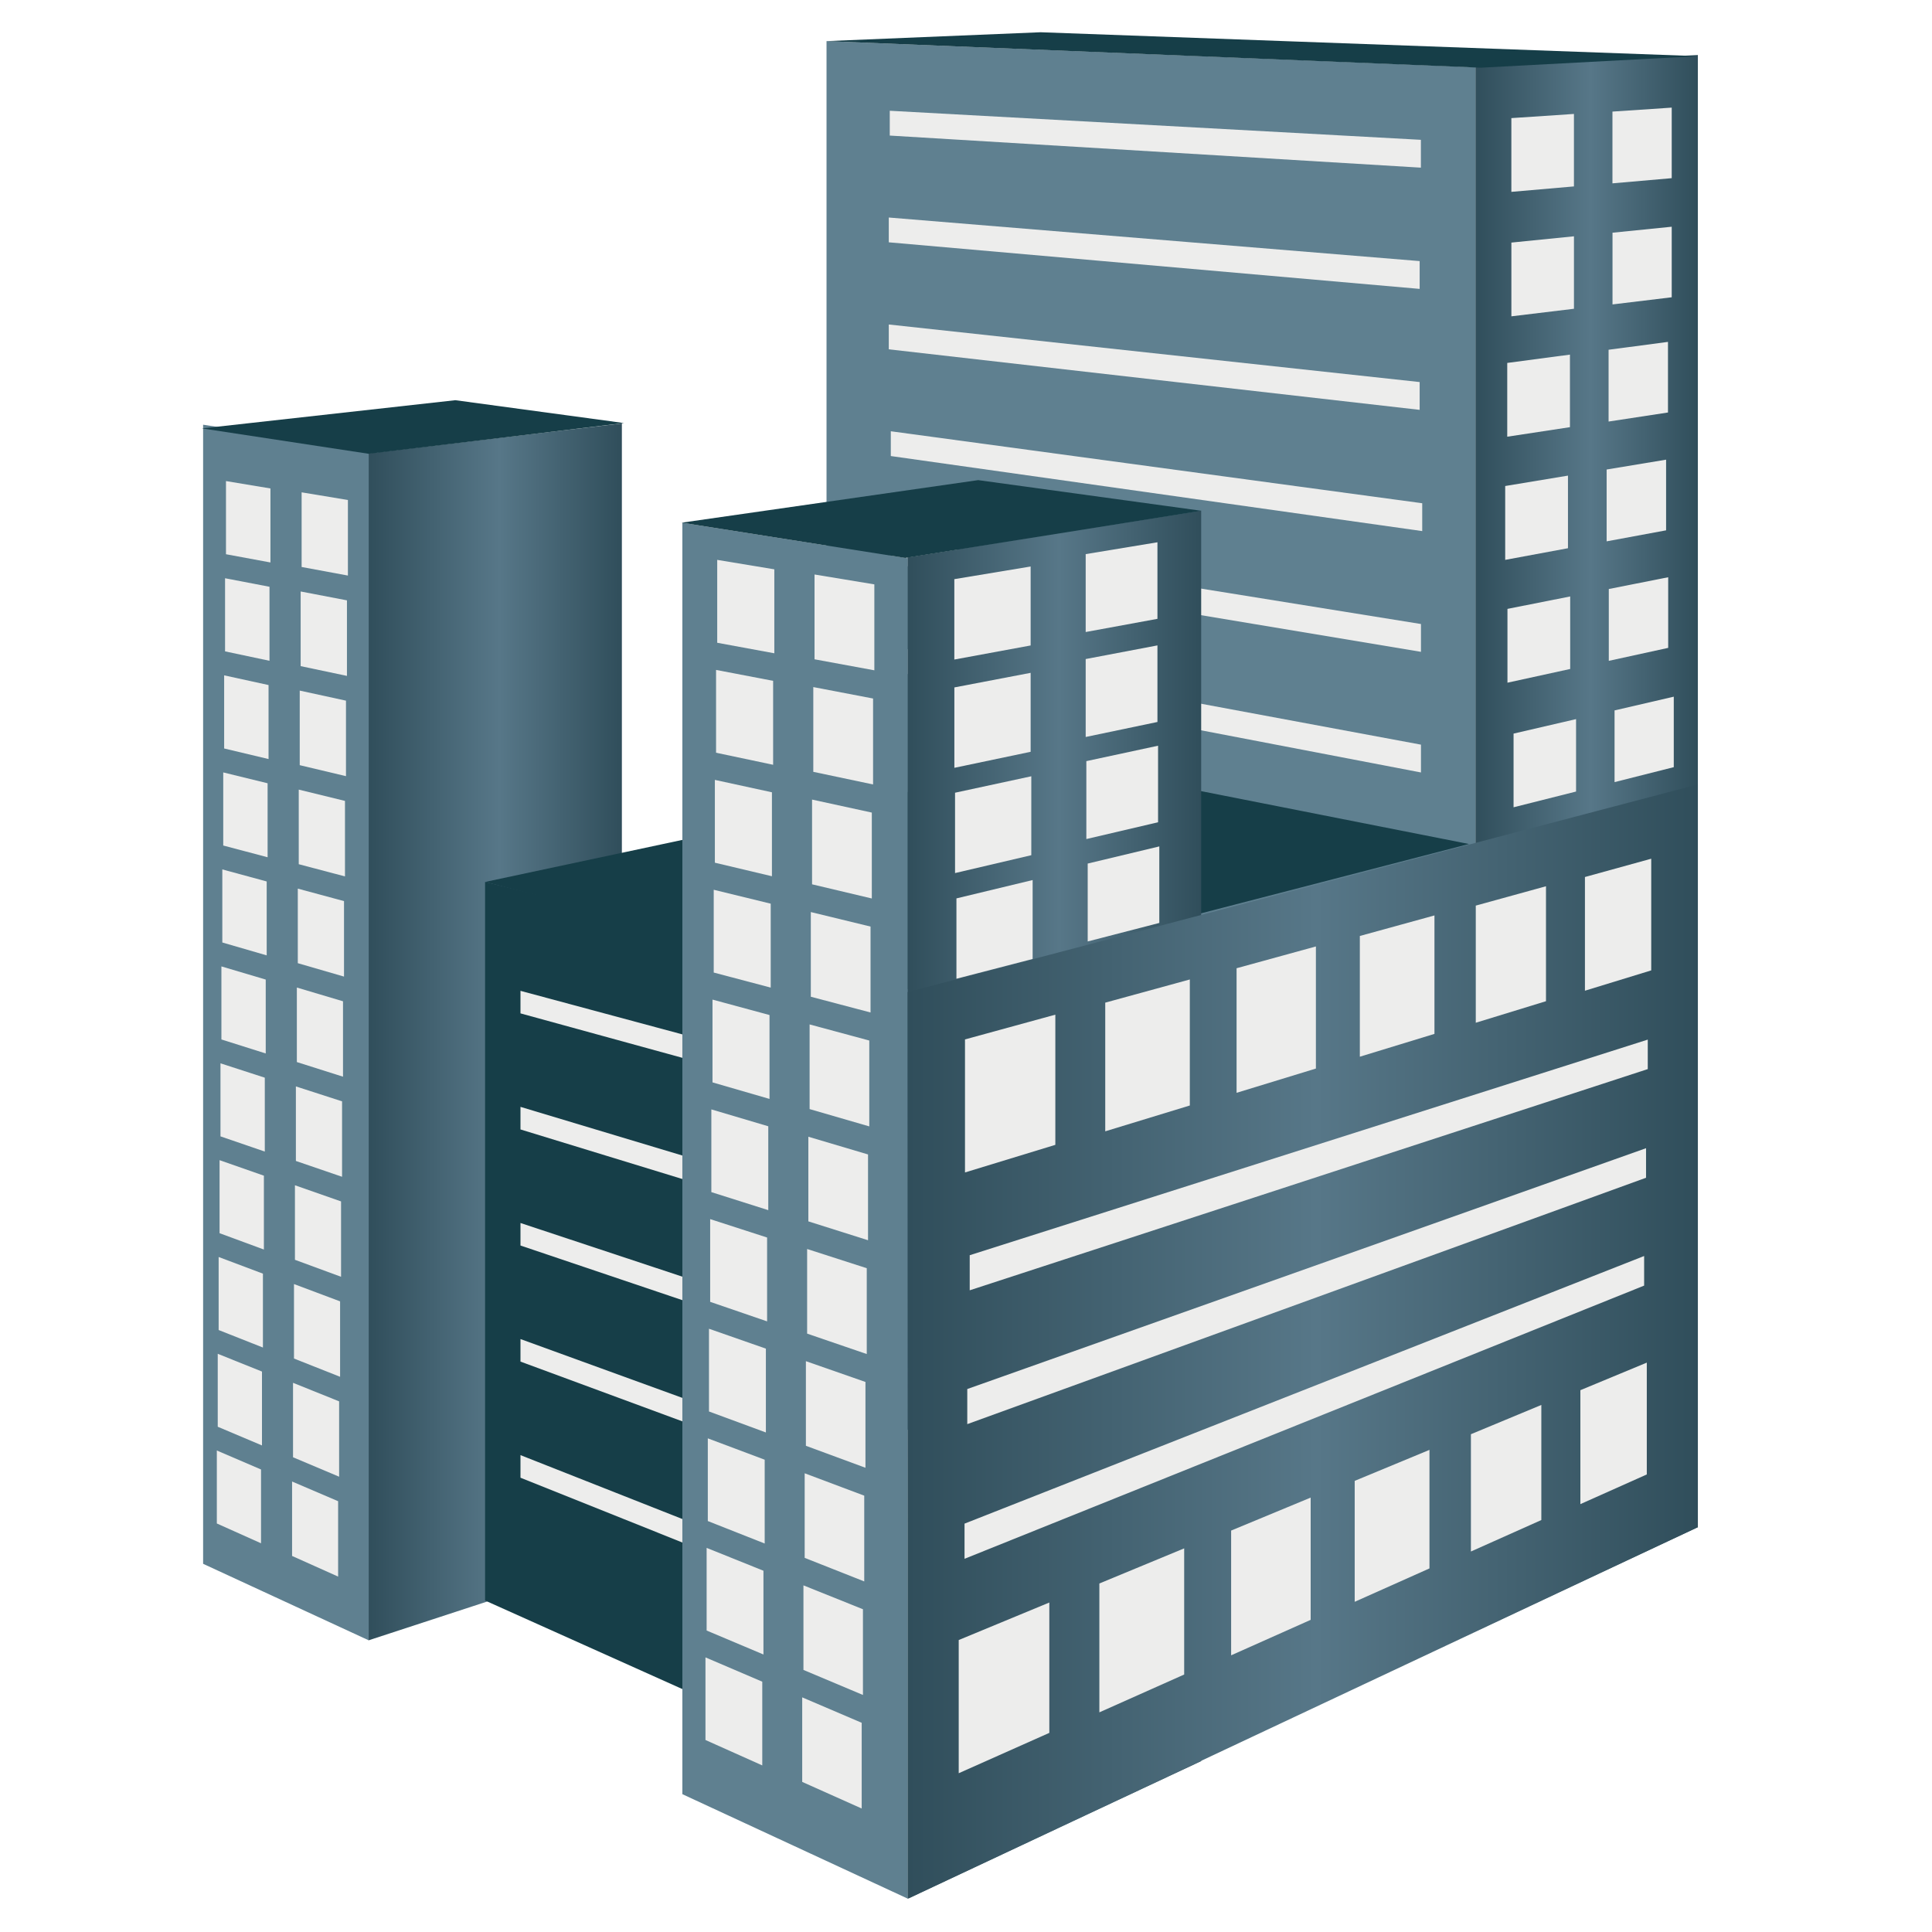 <?xml version="1.0" encoding="utf-8"?>
<!-- Generator: Adobe Illustrator 16.0.0, SVG Export Plug-In . SVG Version: 6.00 Build 0)  -->
<!DOCTYPE svg PUBLIC "-//W3C//DTD SVG 1.1//EN" "http://www.w3.org/Graphics/SVG/1.1/DTD/svg11.dtd">
<svg version="1.1" id="图层_1" xmlns="http://www.w3.org/2000/svg" xmlns:xlink="http://www.w3.org/1999/xlink" x="0px" y="0px"
	 width="100px" height="100px" viewBox="300 300 100 100" enable-background="new 300 300 100 100" xml:space="preserve">
<g>
	<polygon fill="#5F8090" points="342.781,302.128 376.36,303.482 376.36,384.467 342.781,372.501 	"/>
	<g>
		<polygon fill="#EDEDEC" points="373.545,308.678 346.054,307.017 346.054,305.733 373.545,307.237 		"/>
		<polygon fill="#EDEDEC" points="373.481,314.953 346.003,312.542 346.003,311.259 373.481,313.514 		"/>
		<polygon fill="#EDEDEC" points="373.481,321.214 346.003,318.081 346.003,316.796 373.481,319.775 		"/>
		<polygon fill="#EDEDEC" points="373.614,327.489 346.108,323.605 346.108,322.322 373.614,326.048 		"/>
		<polygon fill="#EDEDEC" points="373.549,333.739 346.056,329.156 346.056,327.871 373.549,332.299 		"/>
		<polygon fill="#EDEDEC" points="373.549,339.983 346.056,334.711 346.056,333.428 373.549,338.543 		"/>
	</g>
	
		<linearGradient id="85_build_5_SVGID_1_" gradientUnits="userSpaceOnUse" x1="116.705" y1="426.629" x2="129.849" y2="426.629" gradientTransform="matrix(1 0 0 -1 202.34 780.039)">
		<stop  offset="0" style="stop-color:#304E5B"/>
		<stop  offset="0.517" style="stop-color:#577788"/>
		<stop  offset="1" style="stop-color:#304E5B"/>
	</linearGradient>
	<polygon fill="url(#85_build_5_SVGID_1_)" points="332.188,321.917 319.045,323.467 319.077,384.903 332.188,380.614 	"/>
	<polygon fill="#5F8090" points="310.513,321.983 319.086,323.29 319.086,384.903 310.513,380.942 	"/>
	<polygon fill="#163E48" points="337.97,388.616 325.107,382.843 325.107,345.65 338.097,348.802 	"/>
	<polygon fill="#163E48" points="325.107,345.65 346.887,351.228 376.033,343.686 354.377,339.411 	"/>
	
		<linearGradient id="85_build_5_SVGID_2_" gradientUnits="userSpaceOnUse" x1="144.63" y1="417.684" x2="159.833" y2="417.684" gradientTransform="matrix(1 0 0 -1 202.34 780.039)">
		<stop  offset="0" style="stop-color:#304E5B"/>
		<stop  offset="0.517" style="stop-color:#577788"/>
		<stop  offset="1" style="stop-color:#304E5B"/>
	</linearGradient>
	<polygon fill="url(#85_build_5_SVGID_2_)" points="362.173,326.433 346.97,328.851 346.97,398.279 362.173,391.156 	"/>
	<polygon fill="#5F8090" points="335.319,392.866 346.978,398.27 346.978,328.894 335.319,327.059 	"/>
	<polygon fill="#163E48" points="362.183,326.438 350.63,324.851 335.282,327.054 346.856,328.878 	"/>
	<polygon fill="#163E48" points="332.298,321.897 323.567,320.714 310.456,322.174 319.077,323.487 	"/>
	
		<linearGradient id="85_build_5_SVGID_3_" gradientUnits="userSpaceOnUse" x1="174.028" y1="436.397" x2="185.541" y2="436.397" gradientTransform="matrix(1 0 0 -1 202.34 780.039)">
		<stop  offset="0" style="stop-color:#304E5B"/>
		<stop  offset="0.517" style="stop-color:#577788"/>
		<stop  offset="1" style="stop-color:#304E5B"/>
	</linearGradient>
	<polygon fill="url(#85_build_5_SVGID_3_)" points="387.881,379.047 376.368,384.437 376.368,303.456 387.881,302.847 	"/>
	
		<linearGradient id="85_build_5_SVGID_4_" gradientUnits="userSpaceOnUse" x1="144.639" y1="410.603" x2="185.541" y2="410.603" gradientTransform="matrix(1 0 0 -1 202.34 780.039)">
		<stop  offset="0" style="stop-color:#304E5B"/>
		<stop  offset="0.517" style="stop-color:#577788"/>
		<stop  offset="1" style="stop-color:#304E5B"/>
	</linearGradient>
	<polygon fill="url(#85_build_5_SVGID_4_)" points="387.881,340.603 346.979,351.35 347.014,398.27 387.881,379.047 	"/>
	<polygon fill="#163E48" points="387.881,302.907 353.86,301.669 342.781,302.128 376.646,303.504 	"/>
	<g>
		<polygon fill="#EDEDEC" points="354.313,389.693 349.623,391.782 349.623,384.888 354.313,382.946 		"/>
		<polygon fill="#EDEDEC" points="361.293,386.673 356.903,388.631 356.903,381.961 361.293,380.143 		"/>
		<polygon fill="#EDEDEC" points="367.84,383.843 363.723,385.679 363.723,379.222 367.84,377.515 		"/>
		<polygon fill="#EDEDEC" points="373.989,381.181 370.119,382.909 370.119,376.649 373.989,375.045 		"/>
		<polygon fill="#EDEDEC" points="379.779,378.677 376.134,380.306 376.134,374.235 379.779,372.72 		"/>
		<polygon fill="#EDEDEC" points="385.238,376.317 381.8,377.853 381.8,371.956 385.238,370.529 		"/>
	</g>
	<g>
		<polygon fill="#EDEDEC" points="354.624,359.257 349.948,360.686 349.948,353.8 354.624,352.519 		"/>
		<polygon fill="#EDEDEC" points="361.585,357.22 357.207,358.557 357.207,351.897 361.585,350.697 		"/>
		<polygon fill="#EDEDEC" points="368.111,355.308 364.005,356.564 364.005,350.116 368.111,348.988 		"/>
		<polygon fill="#EDEDEC" points="374.247,353.514 370.385,354.695 370.385,348.446 374.247,347.383 		"/>
		<polygon fill="#EDEDEC" points="380.02,351.822 376.386,352.937 376.386,346.874 380.02,345.872 		"/>
		<polygon fill="#EDEDEC" points="385.467,350.227 382.036,351.279 382.036,345.394 385.467,344.447 		"/>
	</g>
	<polygon fill="#EDEDEC" points="385.288,355.336 350.192,366.786 350.192,364.97 385.288,353.81 	"/>
	<polygon fill="#EDEDEC" points="385.199,360.96 350.066,373.713 350.066,371.896 385.199,359.431 	"/>
	<polygon fill="#EDEDEC" points="385.1,366.543 349.924,380.683 349.924,378.863 385.1,365.011 	"/>
	<g>
		<polygon fill="#EDEDEC" points="381.467,309.649 378.228,309.931 378.228,306.113 381.467,305.897 		"/>
		<polygon fill="#EDEDEC" points="386.528,309.222 383.46,309.49 383.46,305.776 386.528,305.57 		"/>
		<polygon fill="#EDEDEC" points="381.468,315.982 378.229,316.373 378.229,312.556 381.468,312.231 		"/>
		<polygon fill="#EDEDEC" points="386.528,315.387 383.463,315.757 383.463,312.045 386.528,311.735 		"/>
		<polygon fill="#EDEDEC" points="381.26,322.11 378.015,322.604 378.015,318.785 381.26,318.355 		"/>
		<polygon fill="#EDEDEC" points="386.334,321.351 383.26,321.819 383.26,318.103 386.334,317.696 		"/>
		<polygon fill="#EDEDEC" points="381.158,328.376 377.909,328.979 377.909,325.156 381.158,324.618 		"/>
		<polygon fill="#EDEDEC" points="386.237,327.45 383.159,328.02 383.159,324.302 386.237,323.792 		"/>
		<polygon fill="#EDEDEC" points="381.273,334.626 378.026,335.336 378.026,331.516 381.273,330.872 		"/>
		<polygon fill="#EDEDEC" points="386.345,333.534 383.271,334.205 383.271,330.487 386.345,329.878 		"/>
		<polygon fill="#EDEDEC" points="381.577,340.97 378.342,341.785 378.342,337.971 381.577,337.221 		"/>
		<polygon fill="#EDEDEC" points="386.634,339.708 383.569,340.482 383.569,336.771 386.634,336.06 		"/>
	</g>
	<g>
		<polygon fill="#EDEDEC" points="342.16,334.125 345.256,334.695 345.256,330.247 342.16,329.736 		"/>
		<polygon fill="#EDEDEC" points="337.123,333.269 340.079,333.814 340.079,329.468 337.123,328.979 		"/>
		<polygon fill="#EDEDEC" points="342.096,339.95 345.19,340.603 345.19,336.155 342.096,335.563 		"/>
		<polygon fill="#EDEDEC" points="337.063,338.961 340.017,339.585 340.017,335.24 337.063,334.675 		"/>
		<polygon fill="#EDEDEC" points="342.032,345.772 345.125,346.505 345.125,342.059 342.032,341.386 		"/>
		<polygon fill="#EDEDEC" points="337.001,344.653 339.955,345.354 339.955,341.009 337.001,340.367 		"/>
		<polygon fill="#EDEDEC" points="341.968,351.591 345.059,352.406 345.059,347.959 341.968,347.208 		"/>
		<polygon fill="#EDEDEC" points="336.942,350.339 339.892,351.118 339.892,346.774 336.942,346.054 		"/>
		<polygon fill="#EDEDEC" points="341.905,357.406 344.994,358.302 344.994,353.858 341.905,353.024 		"/>
		<polygon fill="#EDEDEC" points="336.879,356.024 339.83,356.88 339.83,352.538 336.879,351.739 		"/>
		<polygon fill="#EDEDEC" points="341.84,363.218 344.929,364.194 344.929,359.754 341.84,358.837 		"/>
		<polygon fill="#EDEDEC" points="336.819,361.704 339.766,362.637 339.766,358.296 336.819,357.422 		"/>
		<polygon fill="#EDEDEC" points="341.777,369.028 344.863,370.085 344.863,365.642 341.777,364.648 		"/>
		<polygon fill="#EDEDEC" points="336.758,367.383 339.705,368.394 339.705,364.054 336.758,363.101 		"/>
		<polygon fill="#EDEDEC" points="341.713,374.834 344.796,375.971 344.796,371.53 341.713,370.454 		"/>
		<polygon fill="#EDEDEC" points="336.697,373.058 339.642,374.144 339.642,369.805 336.697,368.776 		"/>
		<polygon fill="#EDEDEC" points="341.65,380.635 344.733,381.854 344.733,377.415 341.65,376.257 		"/>
		<polygon fill="#EDEDEC" points="336.636,378.729 339.58,379.892 339.58,375.554 336.636,374.449 		"/>
		<polygon fill="#EDEDEC" points="341.586,386.435 344.666,387.731 344.666,383.294 341.586,382.058 		"/>
		<polygon fill="#EDEDEC" points="336.575,384.396 339.516,385.636 339.516,381.301 336.575,380.118 		"/>
		<polygon fill="#EDEDEC" points="341.522,392.231 344.601,393.608 344.601,389.171 341.522,387.855 		"/>
		<polygon fill="#EDEDEC" points="336.515,390.062 339.455,391.377 339.455,387.044 336.515,385.786 		"/>
	</g>
	<g>
		<polygon fill="#EDEDEC" points="315.612,329.347 318.008,329.791 318.008,325.88 315.612,325.483 		"/>
		<polygon fill="#EDEDEC" points="311.697,328.687 313.998,329.113 313.998,325.282 311.697,324.9 		"/>
		<polygon fill="#EDEDEC" points="315.562,334.479 317.958,334.984 317.958,331.074 315.562,330.615 		"/>
		<polygon fill="#EDEDEC" points="311.649,333.715 313.949,334.202 313.949,330.371 311.649,329.93 		"/>
		<polygon fill="#EDEDEC" points="315.514,339.605 317.908,340.174 317.908,336.266 315.514,335.745 		"/>
		<polygon fill="#EDEDEC" points="311.602,338.741 313.9,339.288 313.9,335.458 311.602,334.956 		"/>
		<polygon fill="#EDEDEC" points="315.463,344.731 317.856,345.363 317.856,341.455 315.463,340.87 		"/>
		<polygon fill="#EDEDEC" points="311.555,343.764 313.851,344.371 313.851,340.542 311.555,339.98 		"/>
		<polygon fill="#EDEDEC" points="315.414,349.854 317.806,350.548 317.806,346.641 315.414,345.995 		"/>
		<polygon fill="#EDEDEC" points="311.507,348.783 313.804,349.45 313.804,345.624 311.507,345.001 		"/>
		<polygon fill="#EDEDEC" points="315.365,354.972 317.754,355.729 317.754,351.826 315.365,351.115 		"/>
		<polygon fill="#EDEDEC" points="311.46,353.802 313.754,354.527 313.754,350.702 311.46,350.021 		"/>
		<polygon fill="#EDEDEC" points="315.315,360.091 317.705,360.91 317.705,357.005 315.315,356.233 		"/>
		<polygon fill="#EDEDEC" points="311.412,358.818 313.706,359.605 313.706,355.781 311.412,355.037 		"/>
		<polygon fill="#EDEDEC" points="315.266,365.207 317.653,366.086 317.653,362.185 315.266,361.349 		"/>
		<polygon fill="#EDEDEC" points="311.365,363.83 313.659,364.676 313.659,360.853 311.365,360.05 		"/>
		<polygon fill="#EDEDEC" points="315.217,370.318 317.603,371.263 317.603,367.358 315.217,366.463 		"/>
		<polygon fill="#EDEDEC" points="311.317,368.842 313.609,369.748 313.609,365.924 311.317,365.062 		"/>
		<polygon fill="#EDEDEC" points="315.167,375.428 317.553,376.434 317.553,372.534 315.167,371.574 		"/>
		<polygon fill="#EDEDEC" points="311.27,373.848 313.56,374.816 313.56,370.992 311.27,370.072 		"/>
		<polygon fill="#EDEDEC" points="315.118,380.536 317.501,381.604 317.501,377.702 315.118,376.683 		"/>
		<polygon fill="#EDEDEC" points="311.223,378.855 313.511,379.88 313.511,376.06 311.223,375.078 		"/>
	</g>
	<g>
		<polygon fill="#EDEDEC" points="335.319,353.539 326.94,351.285 326.94,352.452 335.319,354.753 		"/>
		<polygon fill="#EDEDEC" points="335.319,359.81 326.94,357.291 326.94,358.46 335.319,361.026 		"/>
		<polygon fill="#EDEDEC" points="335.319,366.08 326.94,363.302 326.94,364.468 335.319,367.296 		"/>
		<polygon fill="#EDEDEC" points="335.319,372.354 326.94,369.309 326.94,370.476 335.319,373.569 		"/>
		<polygon fill="#EDEDEC" points="335.319,378.624 326.94,375.317 326.94,376.486 335.319,379.84 		"/>
	</g>
	<g>
		<polygon fill="#EDEDEC" points="353.346,333.409 349.396,334.138 349.396,329.977 353.346,329.322 		"/>
		<polygon fill="#EDEDEC" points="359.909,332.031 356.195,332.713 356.195,328.681 359.909,328.068 		"/>
		<polygon fill="#EDEDEC" points="353.38,344.265 349.433,345.19 349.433,341.031 353.38,340.18 		"/>
		<polygon fill="#EDEDEC" points="359.941,342.56 356.229,343.429 356.229,339.396 359.941,338.598 		"/>
		<polygon fill="#EDEDEC" points="353.346,338.913 349.398,339.742 349.398,335.581 353.346,334.826 		"/>
		<polygon fill="#EDEDEC" points="359.909,337.369 356.195,338.146 356.195,334.112 359.909,333.406 		"/>
		<polygon fill="#EDEDEC" points="353.449,349.636 349.505,350.66 349.505,346.501 353.449,345.551 		"/>
		<polygon fill="#EDEDEC" points="360.006,347.771 356.299,348.73 356.299,344.698 360.006,343.81 		"/>
	</g>
</g>
</svg>
